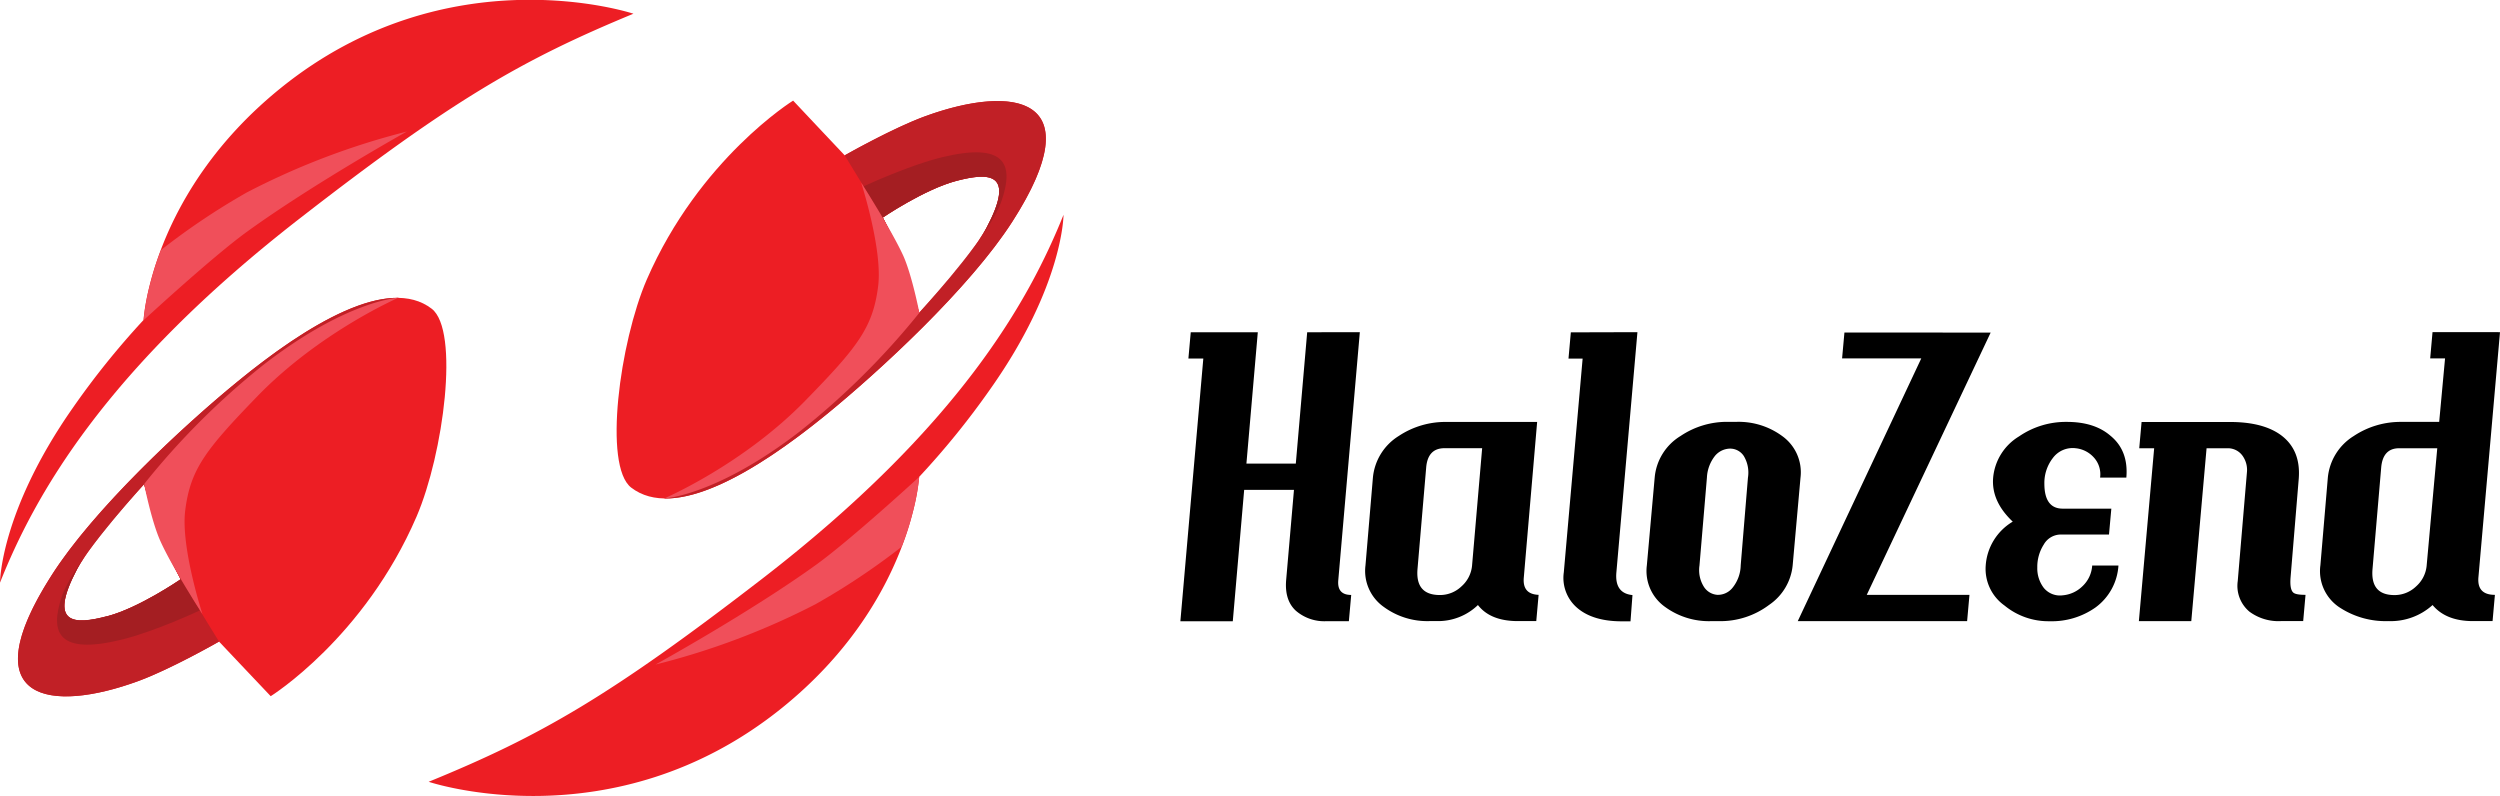 <svg id="logo_1" data-name="logo 1" xmlns="http://www.w3.org/2000/svg" viewBox="0 0 544.68 173.41"><defs><style>.cls-1{fill:#ed1e24;}.cls-2{fill:#c12026;}.cls-3{fill:#a41e22;}.cls-4{fill:#f04f5a;}</style></defs><title>Logo-Halozend</title><g id="_Group_" data-name="&lt;Group&gt;"><path id="_Path_" data-name="&lt;Path&gt;" class="cls-1" d="M112.83,162.48s0-15.38,15.81-38a176.05,176.05,0,0,1,15.47-19.23s1.51-27.5,29.73-50.4c36.7-29.77,77-16.32,77-16.32C226.39,48.63,211.24,57.44,178.31,83,135.37,116.3,120.25,143.85,112.83,162.48Z" transform="translate(-112.83 -35.54)"/><path id="_Compound_Path_" data-name="&lt;Compound Path&gt;" class="cls-1" d="M206.88,102.8c-9.42-7.25-27,3.32-42.43,16C152.79,128.32,133.22,146.48,124,161c-17.56,27.54-.08,29.9,18.94,22.93,7.18-2.63,17.61-8.61,17.61-8.61l5,5.29,6.26,6.61s20.38-12.69,31.78-39.14C209.46,134.42,213,107.5,206.88,102.8Zm-70.71,67c-7.07,1.87-13,1.95-6.54-10.27,3.37-6.34,14.6-18.51,14.6-18.51s2.4,8.75,3.49,11.55,4.47,9.18,4.47,9.18S143.12,168,136.17,169.81Z" transform="translate(-112.83 -35.54)"/><path id="_Compound_Path_2" data-name="&lt;Compound Path&gt;" class="cls-2" d="M191.4,104.11a61.4,61.4,0,0,1,8.28-3.67c-9.76-.19-23.14,8.44-35.22,18.33C152.79,128.32,133.22,146.48,124,161c-17.56,27.54-.08,29.9,18.94,22.93,7.18-2.63,17.61-8.61,17.61-8.61l-5.42-8.81c-4.95-8-4.71-29.32,5.57-39.76C173.6,113.6,183.93,108.67,191.4,104.11Zm-55.23,65.7c-7.07,1.87-13,1.95-6.54-10.27,3.37-6.34,14.6-18.51,14.6-18.51s2.4,8.75,3.49,11.55,4.47,9.18,4.47,9.18S143.12,168,136.17,169.81Z" transform="translate(-112.83 -35.54)"/><path id="_Compound_Path_3" data-name="&lt;Compound Path&gt;" class="cls-3" d="M144.23,141c-3.73,4.18-15.53,17.38-17.94,24.54-2.7,8-.65,12.68,12.92,9.39,7.43-1.8,17.19-6.41,17.19-6.41l-1.28-2.08c-4.95-8-2.93-19.68-2.93-24.85C152.19,139.92,147,137.9,144.23,141Zm-8.06,28.78c-7.07,1.87-13,1.95-6.54-10.27,3.37-6.34,14.6-18.51,14.6-18.51s2.4,8.75,3.49,11.55,4.47,9.18,4.47,9.18S143.12,168,136.17,169.81Z" transform="translate(-112.83 -35.54)"/><path id="_Path_2" data-name="&lt;Path&gt;" class="cls-4" d="M156.94,169.33s-4.75-14.56-3.76-22.54c1.12-9,4.41-13.24,15.81-25,13.62-14,30.68-21.39,30.68-21.39s-11.35.56-29.56,14.72A164.7,164.7,0,0,0,144.23,141s1.57,8,3.51,12.35C150.3,159.12,156.94,169.33,156.94,169.33Z" transform="translate(-112.83 -35.54)"/><path id="_Path_3" data-name="&lt;Path&gt;" class="cls-4" d="M147.92,90a152.17,152.17,0,0,1,18.68-12.53,161.17,161.17,0,0,1,34.87-13.27S181.17,75.52,166.68,86c-7.57,5.46-22.57,19.32-22.57,19.32a47.28,47.28,0,0,1,1.5-8.13A55.38,55.38,0,0,1,147.92,90Z" transform="translate(-112.83 -35.54)"/></g><g id="_Group_2" data-name="&lt;Group&gt;"><path id="_Path_4" data-name="&lt;Path&gt;" class="cls-1" d="M344.54,82.34s0,15.38-15.92,37.92a176.05,176.05,0,0,1-15.53,19.18s-1.59,27.5-29.87,50.32c-36.78,29.67-77,16.11-77,16.11,24.47-10,39.64-18.76,72.65-44.22C321.87,128.46,337.08,100.94,344.54,82.34Z" transform="translate(-112.83 -35.54)"/><path id="_Compound_Path_4" data-name="&lt;Compound Path&gt;" class="cls-1" d="M250.33,141.76c9.4,7.27,27-3.25,42.47-15.85,11.69-9.52,31.31-27.62,40.59-42.08,17.64-27.49.16-29.9-18.88-23-7.19,2.61-17.64,8.56-17.64,8.56l-5-5.3-6.24-6.63s-20.42,12.63-31.89,39C247.84,110.13,244.24,137,250.33,141.76Zm70.9-66.82c7.08-1.85,13-1.91,6.51,10.29-3.39,6.33-14.66,18.47-14.66,18.47s-2.38-8.76-3.46-11.56-4.44-9.2-4.44-9.2S314.27,76.76,321.23,74.94Z" transform="translate(-112.83 -35.54)"/><path id="_Compound_Path_5" data-name="&lt;Compound Path&gt;" class="cls-2" d="M265.81,140.49a61.4,61.4,0,0,1-8.29,3.65c9.76.21,23.16-8.37,35.27-18.23,11.69-9.52,31.31-27.62,40.59-42.08,17.64-27.49.16-29.9-18.88-23-7.19,2.61-17.64,8.56-17.64,8.56l5.39,8.82c4.93,8.05,4.63,29.34-5.68,39.75C283.63,131,273.29,136,265.81,140.49Zm55.41-65.55c7.08-1.85,13-1.91,6.51,10.29-3.39,6.33-14.66,18.47-14.66,18.47s-2.38-8.76-3.46-11.56-4.44-9.2-4.44-9.2S314.27,76.76,321.23,74.94Z" transform="translate(-112.83 -35.54)"/><path id="_Compound_Path_6" data-name="&lt;Compound Path&gt;" class="cls-3" d="M313.08,103.69c3.74-4.17,15.58-17.33,18-24.49,2.72-8,.69-12.68-12.89-9.43C310.77,71.56,301,76.14,301,76.14l1.27,2.08c4.93,8.05,2.88,19.68,2.86,24.86C305.12,104.79,310.28,106.82,313.08,103.69Zm8.14-28.75c7.08-1.85,13-1.91,6.51,10.29-3.39,6.33-14.66,18.47-14.66,18.47s-2.38-8.76-3.46-11.56-4.44-9.2-4.44-9.2S314.27,76.76,321.23,74.94Z" transform="translate(-112.83 -35.54)"/><path id="_Path_5" data-name="&lt;Path&gt;" class="cls-4" d="M300.46,75.36s4.71,14.57,3.69,22.55c-1.14,9-4.45,13.23-15.88,24.93-13.66,14-30.74,21.3-30.74,21.3s11.35-.53,29.6-14.64a164.7,164.7,0,0,0,26-25.81s-1.55-8-3.47-12.36C307.06,85.6,300.46,75.36,300.46,75.36Z" transform="translate(-112.83 -35.54)"/><path id="_Path_6" data-name="&lt;Path&gt;" class="cls-4" d="M309.26,154.68a152.18,152.18,0,0,1-18.71,12.48,161.17,161.17,0,0,1-34.91,13.17S276,169.11,290.48,158.7c7.59-5.44,22.62-19.26,22.62-19.26a47.28,47.28,0,0,1-1.52,8.13A55.38,55.38,0,0,1,309.26,154.68Z" transform="translate(-112.83 -35.54)"/></g><g id="_Group_3" data-name="&lt;Group&gt;"><path d="M409.1,107.91,404.4,162q-.26,3.16,2.82,3.16l-.51,5.72h-4.87a9.49,9.49,0,0,1-6.66-2.26q-2.48-2.26-2.14-6.62l1.71-19.73H383.9l-2.48,28.62H370l5-57.24h-3.25l.51-5.72h14.61l-2.48,28.62h10.76l2.48-28.62Z" transform="translate(-112.83 -35.54)"/><path d="M448.05,165.14l-.51,5.72h-4q-6,0-8.71-3.5a12.49,12.49,0,0,1-8.8,3.5h-1.79a16,16,0,0,1-9.91-3.08,9.59,9.59,0,0,1-4-9.06l1.62-19.14a12,12,0,0,1,5.64-9.06A18.36,18.36,0,0,1,428,127.47h19.73l-2.9,33.83Q444.46,165,448.05,165.14Zm-12.3-31.95h-8.2q-3.67,0-4,4.27l-1.88,22q-.51,5.72,4.87,5.72a6.76,6.76,0,0,0,4.7-1.88,6.87,6.87,0,0,0,2.31-4.53Z" transform="translate(-112.83 -35.54)"/><path d="M469.58,107.91,465,160.19q-.43,4.61,3.5,5l-.43,5.72h-1.88q-6.24,0-9.65-2.86a8.6,8.6,0,0,1-3-7.82l4.1-46.56h-3.08l.51-5.72Z" transform="translate(-112.83 -35.54)"/><path d="M505.11,139.6l-1.71,19.14a11.81,11.81,0,0,1-5.13,8.59,17.65,17.65,0,0,1-10.93,3.54h-1.71a16.18,16.18,0,0,1-10-3.08,9.59,9.59,0,0,1-4-9.06l1.71-19.14a11.8,11.8,0,0,1,5.64-9.06,18.1,18.1,0,0,1,10.42-3.08h1.79a16,16,0,0,1,9.91,3.08A9.7,9.7,0,0,1,505.11,139.6Zm-11.45,0a7,7,0,0,0-.9-4.7,3.56,3.56,0,0,0-3-1.62,4.38,4.38,0,0,0-3.25,1.54,8.23,8.23,0,0,0-1.79,4.78l-1.62,19.14a6.82,6.82,0,0,0,.94,4.61,3.78,3.78,0,0,0,3,1.79,4.09,4.09,0,0,0,3.29-1.58,8,8,0,0,0,1.75-4.83Z" transform="translate(-112.83 -35.54)"/><path d="M546.54,108l-27,57.15h22.38l-.51,5.72h-36.9l26.91-57.24H514.17l.51-5.64Z" transform="translate(-112.83 -35.54)"/><path d="M576.1,139.6h-5.72a5.41,5.41,0,0,0-1.37-4.4,6.14,6.14,0,0,0-3.93-2,5.37,5.37,0,0,0-5,2.14,8.86,8.86,0,0,0-1.84,5.55q0,5.47,4,5.47h10.59l-.51,5.64H561.83a4.26,4.26,0,0,0-3.72,2.18,9,9,0,0,0-1.41,5,7,7,0,0,0,1.41,4.44,4.55,4.55,0,0,0,4.14,1.62,6.94,6.94,0,0,0,4.23-1.92,6.77,6.77,0,0,0,2.18-4.57h5.72a12.24,12.24,0,0,1-5,9.14,16.5,16.5,0,0,1-10,3,15.06,15.06,0,0,1-9.82-3.42,9.79,9.79,0,0,1-4.1-8.71,12.07,12.07,0,0,1,5.89-9.57q-4.7-4.44-4.27-9.57a11.75,11.75,0,0,1,5.64-9,18,18,0,0,1,10.42-3.16q6,0,9.48,3Q576.61,133.71,576.1,139.6Z" transform="translate(-112.83 -35.54)"/><path d="M615.14,165.14l-.51,5.72h-4.87a10.62,10.62,0,0,1-6.83-2.05,7.33,7.33,0,0,1-2.56-6.66l2-23.66a5.3,5.3,0,0,0-.85-3.5,3.92,3.92,0,0,0-3.33-1.79h-4.61l-3.33,37.67H578.83l3.33-37.67h-3.25l.51-5.72h19.31q7.09,0,11,2.82,4.44,3.25,3.93,9.57l-1.79,21.61q-.17,2.48.6,3.16Q613,165.14,615.14,165.14Z" transform="translate(-112.83 -35.54)"/><path d="M657.51,107.91l-4.7,53.39q-.34,3.84,3.59,3.84l-.51,5.72h-4.27q-5.89,0-8.8-3.5a13.59,13.59,0,0,1-9.65,3.5A18.25,18.25,0,0,1,622.74,168a9.46,9.46,0,0,1-4.36-9.31L620,139.6a12,12,0,0,1,5.64-9.06,18.36,18.36,0,0,1,10.42-3.08h8.2l1.28-13.84H642.3l.51-5.72Zm-13.67,25.29h-8.29q-3.59,0-3.93,4.27l-1.88,22q-.51,5.72,4.78,5.72a6.75,6.75,0,0,0,4.7-1.88,6.87,6.87,0,0,0,2.31-4.53Z" transform="translate(-112.83 -35.54)"/></g></svg>